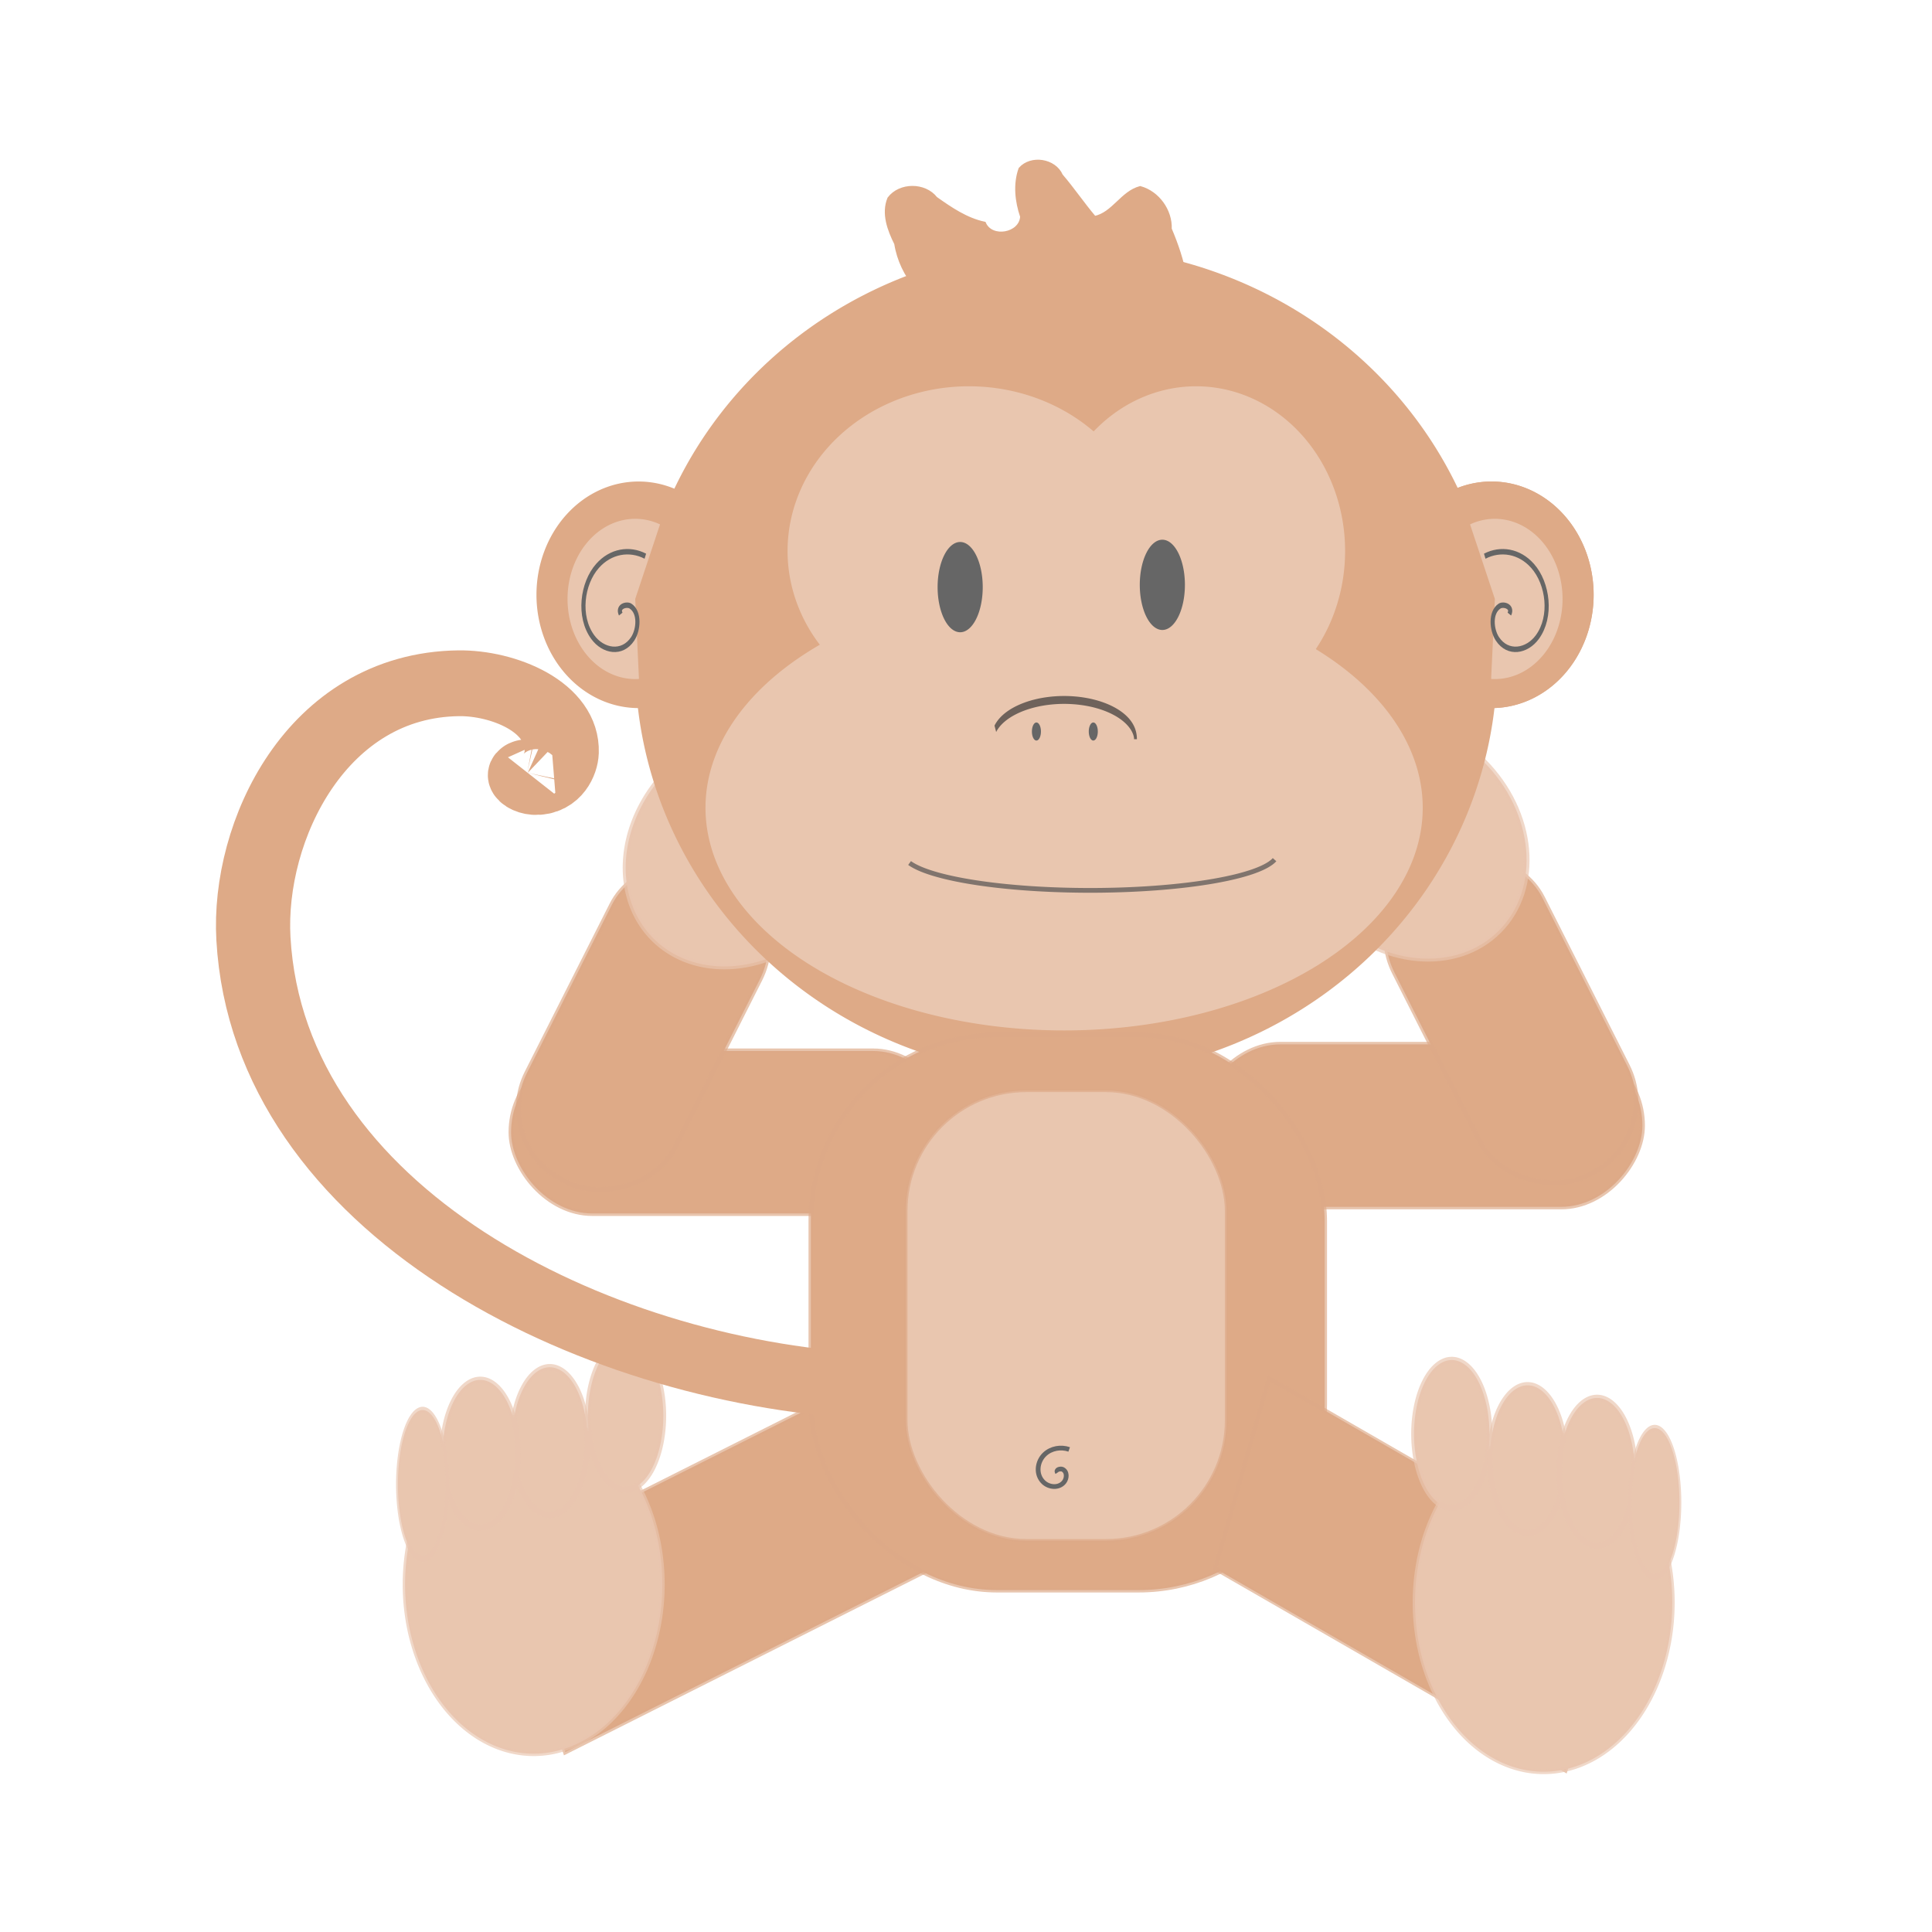 <svg:svg xmlns:dc="http://purl.org/dc/elements/1.1/" xmlns:ns1="http://sodipodi.sourceforge.net/DTD/sodipodi-0.dtd" xmlns:ns2="http://www.inkscape.org/namespaces/inkscape" xmlns:ns4="http://creativecommons.org/ns#" xmlns:rdf="http://www.w3.org/1999/02/22-rdf-syntax-ns#" xmlns:svg="http://www.w3.org/2000/svg" height="829.911" id="svg2" version="1.1" viewBox="-85.868 -68.479 829.911 829.911" width="829.911" ns1:docname="monkey_nobanana.svg" ns2:version="0.91 r13725">
  <svg:defs id="defs63" />
  <ns1:namedview bordercolor="#666666" borderopacity="1.0" id="base" pagecolor="#ffffff" showgrid="false" ns2:current-layer="g4633" ns2:cx="200.96287" ns2:cy="357.27686" ns2:document-units="px" ns2:pageopacity="0.0" ns2:pageshadow="2" ns2:window-height="1056" ns2:window-maximized="1" ns2:window-width="1855" ns2:window-x="65" ns2:window-y="24" ns2:zoom="0.98994949" />
  <svg:g id="layer1" transform="translate(-9.639 -172.28)" ns2:groupmode="layer" ns2:label="Capa 1">
    <svg:g id="g4153" transform="matrix(1.357,0,0,1.357,-41.806,-225.87)">
      <svg:g id="g4633">
        <svg:rect height="63.246" id="rect4108" ry="0" style="stroke:#deaa87;stroke-width:1.496;stroke-opacity:.673;fill:#deaa87" transform="matrix(.893 -.449 .308 .951 0 0)" width="142.07" x="-100.84" y="727.79" />
        <svg:rect height="51.438" id="rect3821" ry="25.719" style="stroke:#deaa87;stroke-width:1.58;stroke-opacity:.673;fill:#deaa87" width="140.33" x="136.41" y="575.63" />
        <svg:rect height="52.448" id="rect3823" ry="25.215" style="stroke:#deaa87;stroke-width:1.58;stroke-opacity:.673;fill:#deaa87" transform="matrix(-.451 .893 -.893 -.451 0 0)" width="110.03" x="371.2" y="-441.16" />
        <svg:path d="m -12.122,594.763 a 27.779,33.335 0 0 1 -27.779,33.335 27.779,33.335 0 0 1 -27.779,-33.335 27.779,33.335 0 0 1 27.779,-33.335 27.779,33.335 0 0 1 27.779,33.335 z" id="path3825" style="stroke:#e9c6af;stroke-width:1.5;stroke-opacity:.673;fill:#e9c6af" transform="matrix(.878 .878 -.878 .878 768.02 23.587)" ns1:cx="-39.901024" ns1:cy="594.76306" ns1:rx="27.779196" ns1:ry="33.335033" ns1:type="arc" />
        <svg:path d="m 117.178,441.725 a 32.325,31.82 0 0 1 -32.325,31.82 32.325,31.82 0 0 1 -32.325,-31.82 32.325,31.82 0 0 1 32.325,-31.82 32.325,31.82 0 0 1 32.325,31.82 z" id="path3801" style="stroke-width:0;fill:#deaa87" transform="matrix(1,0,0,1.127,91.924,-66.6)" ns1:cx="84.852814" ns1:cy="441.72498" ns1:rx="32.324883" ns1:ry="31.819805" ns1:type="arc" />
        <svg:rect height="51.438" id="rect3821-5" ry="25.719" style="fill:#deaa87;stroke:#deaa87;stroke-width:1.58;stroke-opacity:0.673" transform="scale(-1,1)" width="140.33" x="-494.545" y="573.536" />
        <svg:rect height="52.448" id="rect3823-6" ry="25.215" style="fill:#deaa87;stroke:#deaa87;stroke-width:1.58;stroke-opacity:0.673" transform="matrix(0.451,0.893,0.893,-0.451,0,0)" width="110.029" x="653.715" y="123.017" />
        <svg:ellipse cx="62.599" cy="656.388" id="path3825-8" rx="34.474" ry="41.369" style="fill:#e9c6af;stroke:#e9c6af;stroke-width:1.862;stroke-opacity:0.673" transform="matrix(-0.707,0.707,0.707,0.707,0,0)" />
        <svg:path d="M 448.571,452.362 A 136.429,131.429 0 0 1 312.143,583.791 136.429,131.429 0 0 1 175.714,452.362 136.429,131.429 0 0 1 312.143,320.934 136.429,131.429 0 0 1 448.571,452.362 Z" id="path2995" style="stroke-width:0;fill:#deaa87" ns1:cx="312.14285" ns1:cy="452.36218" ns1:rx="136.42857" ns1:ry="131.42857" ns1:type="arc" />
        <svg:path d="m -115.714,518.791 a 61.429,60.714 0 0 1 -61.429,60.714 61.429,60.714 0 0 1 -61.429,-60.714 61.429,60.714 0 0 1 61.429,-60.714 61.429,60.714 0 0 1 61.429,60.714 z" id="path2997" style="stroke-width:0;fill:#e9c6af" transform="matrix(1.848,0,0,1.161,638.84,-103.68)" ns1:cx="-177.14285" ns1:cy="518.79077" ns1:rx="61.42857" ns1:ry="60.714287" ns1:type="arc" />
        <svg:path d="m -248.571,467.362 a 50.714,52.143 0 0 1 -50.714,52.143 50.714,52.143 0 0 1 -50.714,-52.143 50.714,52.143 0 0 1 50.714,-52.143 50.714,52.143 0 0 1 50.714,52.143 z" id="path2999" style="stroke-width:0;fill:#e9c6af" transform="matrix(1.132,0,0,1,620.14,-50)" ns1:cx="-299.28571" ns1:cy="467.36218" ns1:rx="50.714287" ns1:ry="52.142857" ns1:type="arc" />
        <svg:path d="m 165,610.576 a 59.286,11.786 0 0 1 -51.358,11.68 59.286,11.786 0 0 1 -65.093,-8.556" id="path3787" style="stroke:#333333;stroke-width:2.366;stroke-opacity:.673;fill:#e9c6af" transform="matrix(.381 0 0 -1.055 271.21 1121.1)" ns1:cx="105.71429" ns1:cy="610.57648" ns1:end="2.8733648" ns1:open="true" ns1:rx="59.285713" ns1:ry="11.785714" ns1:start="0" ns1:type="arc" />
        <svg:path d="m -248.571,467.362 a 50.714,52.143 0 0 1 -50.714,52.143 50.714,52.143 0 0 1 -50.714,-52.143 50.714,52.143 0 0 1 50.714,-52.143 50.714,52.143 0 0 1 50.714,52.143 z" id="path3001" style="stroke-width:0;fill:#e9c6af" transform="matrix(.93 0 0 1 631.6 -50)" ns1:cx="-299.28571" ns1:cy="467.36218" ns1:rx="50.714287" ns1:ry="52.142857" ns1:type="arc" />
        <svg:path d="m -228.571,559.505 a 7.143,14.286 0 0 1 -7.143,14.286 7.143,14.286 0 0 1 -7.143,-14.286 7.143,14.286 0 0 1 7.143,-14.286 7.143,14.286 0 0 1 7.143,14.286 z" id="path3003" style="stroke-width:0;fill:#666666" transform="translate(514.29,-130.71)" ns1:cx="-235.71428" ns1:cy="559.50507" ns1:rx="7.1428571" ns1:ry="14.285714" ns1:type="arc" />
        <svg:path d="m -228.571,559.505 a 7.143,14.286 0 0 1 -7.143,14.286 7.143,14.286 0 0 1 -7.143,-14.286 7.143,14.286 0 0 1 7.143,-14.286 7.143,14.286 0 0 1 7.143,14.286 z" id="path3005" style="stroke-width:0;fill:#666666" transform="translate(578.29,-131.43)" ns1:cx="-235.71428" ns1:cy="559.50507" ns1:rx="7.1428571" ns1:ry="14.285714" ns1:type="arc" />
        <svg:path d="m 54.286,582.362 a 1.429,2.857 0 0 1 -1.429,2.857 1.429,2.857 0 0 1 -1.429,-2.857 1.429,2.857 0 0 1 1.429,-2.857 1.429,2.857 0 0 1 1.429,2.857 z" id="path3779" style="stroke-width:0;fill:#666666" transform="translate(249.86,-107.86)" ns1:cx="52.857143" ns1:cy="582.36218" ns1:rx="1.4285715" ns1:ry="2.8571429" ns1:type="arc" />
        <svg:path d="m 54.286,582.362 a 1.429,2.857 0 0 1 -1.429,2.857 1.429,2.857 0 0 1 -1.429,-2.857 1.429,2.857 0 0 1 1.429,-2.857 1.429,2.857 0 0 1 1.429,2.857 z" id="path3781" style="stroke-width:0;fill:#666666" transform="translate(267.86,-107.86)" ns1:cx="52.857143" ns1:cy="582.36218" ns1:rx="1.4285715" ns1:ry="2.8571429" ns1:type="arc" />
        <svg:path d="m 164.086,612.638 a 59.286,11.786 0 0 1 -55.634,9.711 59.286,11.786 0 0 1 -59.903,-8.65" id="path3785" style="stroke:#4d4d4d;stroke-width:1.5;stroke-opacity:.673;fill:#e9c6af" transform="translate(214.01,-97.571)" ns1:cx="105.71429" ns1:cy="610.57648" ns1:end="2.8733648" ns1:open="true" ns1:rx="59.285713" ns1:ry="11.785714" ns1:start="0.17584759" ns1:type="arc" />
        <svg:path d="m 66.896,482.331 a 21.429,20.357 0 0 1 -20.611,-11.742 21.429,20.357 0 0 1 3.829,-22.54 21.429,20.357 0 0 1 23.453,-4.986 l -7.852,18.941 z" id="path3797" style="stroke-width:0;fill:#e9c6af" transform="matrix(1,0,0,1.246,110,-143.12)" ns1:cx="65.714287" ns1:cy="462.00504" ns1:end="5.0875464" ns1:rx="21.428572" ns1:ry="20.357143" ns1:start="1.515636" ns1:type="arc" />
        <svg:path d="m 117.178,441.725 a 32.325,31.82 0 0 1 -32.325,31.82 32.325,31.82 0 0 1 -32.325,-31.82 32.325,31.82 0 0 1 32.325,-31.82 32.325,31.82 0 0 1 32.325,31.82 z" id="path3803" style="stroke-width:0;fill:#deaa87" transform="matrix(1,0,0,1.127,361.92,-66.6)" ns1:cx="84.852814" ns1:cy="441.72498" ns1:rx="32.324883" ns1:ry="31.819805" ns1:type="arc" />
        <svg:path d="M 87.143,462.005 A 21.429,20.357 0 0 1 65.714,482.362 21.429,20.357 0 0 1 44.286,462.005 21.429,20.357 0 0 1 65.714,441.648 21.429,20.357 0 0 1 87.143,462.005 Z" id="path3805" style="stroke-width:0;fill:#e9c6af" transform="matrix(1,0,0,1.246,380,-143.12)" ns1:cx="65.714287" ns1:cy="462.00504" ns1:rx="21.428572" ns1:ry="20.357143" ns1:type="arc" />
        <svg:path d="m 35.355,455.362 c -1.536,-2.445 2.458,-3.283 4.003,-2.515 3.938,1.957 3.358,7.45 0.89,10.302 -4.32,4.994 -12.138,3.886 -16.385,-0.565 -6.141,-6.435 -4.454,-16.815 1.973,-22.369 5.368,-4.639 13.093,-5.622 19.62,-3.035" id="path3807" style="stroke:#666666;stroke-width:1.702;fill:#e9c6af" transform="matrix(.771 0 0 1.008 143.87 -21.673)" ns1:argument="-8.4150248" ns1:cx="35.355339" ns1:cy="455.36203" ns1:expansion="0.95999998" ns1:radius="20.800314" ns1:revolution="1.17" ns1:t0="0" ns1:type="spiral" />
        <svg:path d="m 117.178,441.725 a 32.325,31.82 0 0 1 -32.325,31.82 32.325,31.82 0 0 1 -32.325,-31.82 32.325,31.82 0 0 1 32.325,-31.82 32.325,31.82 0 0 1 32.325,31.82 z" id="path3809" style="stroke-width:0;fill:#deaa87" transform="matrix(-1,0,0,1.127,531.63,-66.6)" ns1:cx="84.852814" ns1:cy="441.72498" ns1:rx="32.324883" ns1:ry="31.819805" ns1:type="arc" />
        <svg:path d="m 66.896,482.331 a 21.429,20.357 0 0 1 -20.611,-11.742 21.429,20.357 0 0 1 3.829,-22.54 21.429,20.357 0 0 1 23.453,-4.986 l -7.852,18.941 z" id="path3811" style="stroke-width:0;fill:#e9c6af" transform="matrix(-1,0,0,1.246,513.55,-143.12)" ns1:cx="65.714287" ns1:cy="462.00504" ns1:end="5.0875464" ns1:rx="21.428572" ns1:ry="20.357143" ns1:start="1.515636" ns1:type="arc" />
        <svg:path d="m 35.355,455.362 c -1.536,-2.445 2.458,-3.283 4.003,-2.515 3.938,1.957 3.358,7.45 0.89,10.302 -4.32,4.994 -12.138,3.886 -16.385,-0.565 -6.141,-6.435 -4.454,-16.815 1.973,-22.369 5.368,-4.639 13.093,-5.622 19.62,-3.035" id="path3813" style="stroke:#666666;stroke-width:1.702;fill:#e9c6af" transform="matrix(-.771 0 0 1.008 479.68 -21.673)" ns1:argument="-8.4150248" ns1:cx="35.355339" ns1:cy="455.36203" ns1:expansion="0.95999998" ns1:radius="20.800314" ns1:revolution="1.17" ns1:t0="0" ns1:type="spiral" />
        <svg:rect height="175.77" id="rect3815" ry="58.927" style="stroke:#deaa87;stroke-width:1.5;stroke-opacity:.673;fill:#deaa87" width="162.63" x="231.32" y="570.52" />
        <svg:rect height="142.5" id="rect3819" ry="38.122" style="stroke:#deaa87;stroke-width:1.03;stroke-opacity:.673;fill:#e9c6af" width="101.49" x="261.39" y="588.14" />
        <svg:path d="m270 355.79c1.945-4.58 6.256-7.901 7.321-12.897-9.736-3.591-17.501-12.496-19.118-22.825-2.166-4.341-4.139-9.539-2.17-14.318 3.481-4.609 11.329-4.595 14.86-0.054 4.702 3.32 9.617 6.702 15.344 7.916 2.252 5.223 11.516 3.567 11.82-2.113-1.645-4.825-2.248-10.23-0.518-15.119 3.507-3.974 10.95-2.788 13.049 2.079 3.697 4.306 6.866 9.032 10.541 13.356 5.945-1.257 8.624-7.935 14.434-9.469 5.621 1.547 9.72 7.259 9.489 13.068 4.088 9.654 7.152 20.587 4.19 30.997-1.732 4.503-4.938 8.534-9.242 10.808" id="path3864" style="stroke:#deaa87;stroke-width:1px;fill:#deaa87" ns2:connector-curvature="0" />
        <svg:path d="m -217.143,692.362 c -1.008,-1.459 1.421,-2.081 2.389,-1.651 2.469,1.096 2.26,4.482 0.821,6.299 -2.518,3.18 -7.346,2.709 -10.071,0.09 -3.94,-3.785 -3.182,-10.201 0.614,-13.781 3.17,-2.99 7.885,-3.799 11.96,-2.386" id="path3998" style="stroke:#666666;stroke-width:2.326;fill:none" transform="matrix(.647 0 0 .642 449.88 264.6)" ns1:argument="-8.4584751" ns1:cx="-217.14285" ns1:cy="692.36218" ns1:expansion="0.95999998" ns1:radius="12.777532" ns1:revolution="1.17" ns1:t0="0" ns1:type="spiral" />
        <svg:rect height="62.579" id="rect4112" ry="0" style="stroke:#deaa87;stroke-width:1.412;stroke-opacity:.673;fill:#deaa87" transform="matrix(-.866 -.499 -.272 .962 0 0)" width="127.98" x="-692.37" y="413.33" />
        <svg:g id="g4126">
          <svg:path d="m 182.857,760.219 a 40.714,53.571 0 0 1 -40.714,53.571 40.714,53.571 0 0 1 -40.714,-53.571 40.714,53.571 0 0 1 40.714,-53.571 40.714,53.571 0 0 1 40.714,53.571 z" id="path4114" style="stroke:#e9c6af;stroke-width:1.5;stroke-opacity:.673;fill:#e9c6af" transform="translate(1.429,-15.714)" ns1:cx="142.14285" ns1:cy="760.2193" ns1:rx="40.714287" ns1:ry="53.571426" ns1:type="arc" />
          <svg:path d="m -104.286,665.219 a 10,17.143 0 0 1 -10,17.143 10,17.143 0 0 1 -10,-17.143 10,17.143 0 0 1 10,-17.143 10,17.143 0 0 1 10,17.143 z" id="path4118" style="stroke:#e9c6af;stroke-width:1.5;stroke-opacity:.673;fill:#e9c6af" transform="matrix(1.194,0,0,1.363,309.13,-215.58)" ns1:cx="-114.28571" ns1:cy="665.2193" ns1:rx="10" ns1:ry="17.142857" ns1:type="arc" />
          <svg:path d="m -104.286,665.219 a 10,17.143 0 0 1 -10,17.143 10,17.143 0 0 1 -10,-17.143 10,17.143 0 0 1 10,-17.143 10,17.143 0 0 1 10,17.143 z" id="path4120" style="stroke:#e9c6af;stroke-width:1.5;stroke-opacity:.673;fill:#e9c6af" transform="matrix(1.194,0,0,1.363,285.13,-207.58)" ns1:cx="-114.28571" ns1:cy="665.2193" ns1:rx="10" ns1:ry="17.142857" ns1:type="arc" />
          <svg:path d="m -104.286,665.219 a 10,17.143 0 0 1 -10,17.143 10,17.143 0 0 1 -10,-17.143 10,17.143 0 0 1 10,-17.143 10,17.143 0 0 1 10,17.143 z" id="path4122" style="stroke:#e9c6af;stroke-width:1.5;stroke-opacity:.673;fill:#e9c6af" transform="matrix(1.194,0,0,1.363,263.13,-203.58)" ns1:cx="-114.28571" ns1:cy="665.2193" ns1:rx="10" ns1:ry="17.142857" ns1:type="arc" />
          <svg:path d="m -104.286,665.219 a 10,17.143 0 0 1 -10,17.143 10,17.143 0 0 1 -10,-17.143 10,17.143 0 0 1 10,-17.143 10,17.143 0 0 1 10,17.143 z" id="path4124" style="stroke:#e9c6af;stroke-width:1.5;stroke-opacity:.673;fill:#e9c6af" transform="matrix(.783 0 0 1.373 197.91 -200.52)" ns1:cx="-114.28571" ns1:cy="665.2193" ns1:rx="10" ns1:ry="17.142857" ns1:type="arc" />
        </svg:g>
        <svg:g id="g4133" transform="matrix(-1,0,0,1,606.86,5.714)">
          <svg:path d="m 182.857,760.219 a 40.714,53.571 0 0 1 -40.714,53.571 40.714,53.571 0 0 1 -40.714,-53.571 40.714,53.571 0 0 1 40.714,-53.571 40.714,53.571 0 0 1 40.714,53.571 z" id="path4135" style="stroke:#e9c6af;stroke-width:1.5;stroke-opacity:.673;fill:#e9c6af" transform="translate(1.429,-15.714)" ns1:cx="142.14285" ns1:cy="760.2193" ns1:rx="40.714287" ns1:ry="53.571426" ns1:type="arc" />
          <svg:path d="m -104.286,665.219 a 10,17.143 0 0 1 -10,17.143 10,17.143 0 0 1 -10,-17.143 10,17.143 0 0 1 10,-17.143 10,17.143 0 0 1 10,17.143 z" id="path4137" style="stroke:#e9c6af;stroke-width:1.5;stroke-opacity:.673;fill:#e9c6af" transform="matrix(1.194,0,0,1.363,309.13,-215.58)" ns1:cx="-114.28571" ns1:cy="665.2193" ns1:rx="10" ns1:ry="17.142857" ns1:type="arc" />
          <svg:path d="m -104.286,665.219 a 10,17.143 0 0 1 -10,17.143 10,17.143 0 0 1 -10,-17.143 10,17.143 0 0 1 10,-17.143 10,17.143 0 0 1 10,17.143 z" id="path4139" style="stroke:#e9c6af;stroke-width:1.5;stroke-opacity:.673;fill:#e9c6af" transform="matrix(1.194,0,0,1.363,285.13,-207.58)" ns1:cx="-114.28571" ns1:cy="665.2193" ns1:rx="10" ns1:ry="17.142857" ns1:type="arc" />
          <svg:path d="m -104.286,665.219 a 10,17.143 0 0 1 -10,17.143 10,17.143 0 0 1 -10,-17.143 10,17.143 0 0 1 10,-17.143 10,17.143 0 0 1 10,17.143 z" id="path4141" style="stroke:#e9c6af;stroke-width:1.5;stroke-opacity:.673;fill:#e9c6af" transform="matrix(1.194,0,0,1.363,263.13,-203.58)" ns1:cx="-114.28571" ns1:cy="665.2193" ns1:rx="10" ns1:ry="17.142857" ns1:type="arc" />
          <svg:path d="m -104.286,665.219 a 10,17.143 0 0 1 -10,17.143 10,17.143 0 0 1 -10,-17.143 10,17.143 0 0 1 10,-17.143 10,17.143 0 0 1 10,17.143 z" id="path4143" style="stroke:#e9c6af;stroke-width:1.5;stroke-opacity:.673;fill:#e9c6af" transform="matrix(.783 0 0 1.373 197.91 -200.52)" ns1:cx="-114.28571" ns1:cy="665.2193" ns1:rx="10" ns1:ry="17.142857" ns1:type="arc" />
        </svg:g>
        <svg:path d="m 14.647,546.276 c 0,0 0,0 0,0 0,0 0,0 0,0 -4e-6,-10e-6 8e-6,-2e-5 10e-6,-2e-5 1.07e-4,-6e-5 2.38e-4,1.4e-4 2.68e-4,2.1e-4 5.97e-4,0.001 -0.002,0.003 -0.002,0.003 -0.01,0.004 -0.018,-0.011 -0.02,-0.018 -0.016,-0.058 0.061,-0.098 0.105,-0.106 0.264,-0.052 0.43,0.282 0.458,0.49 0.135,1.021 -1.108,1.611 -1.935,1.675 -3.436,0.265 -5.291,-3.821 -5.374,-6.66 -0.302,-10.336 11.799,-15.611 20.485,-15.497 28.328,0.372 42.113,33.209 40.89,57.354 -3.092,60.998 -67.141,96.982 -121.937,100.409" id="path4631" style="stroke:#deaa87;stroke-width:14.771;fill:none" transform="matrix(-1.59,0,0,1.41,164.97,-282.66)" ns1:argument="-6.5822439" ns1:cx="14.647212" ns1:cy="546.27576" ns1:expansion="12.05" ns1:radius="153.23468" ns1:revolution="3.3699999" ns1:t0="0" ns1:type="spiral" />
      </svg:g>
    </svg:g>
  </svg:g>
</svg:svg>